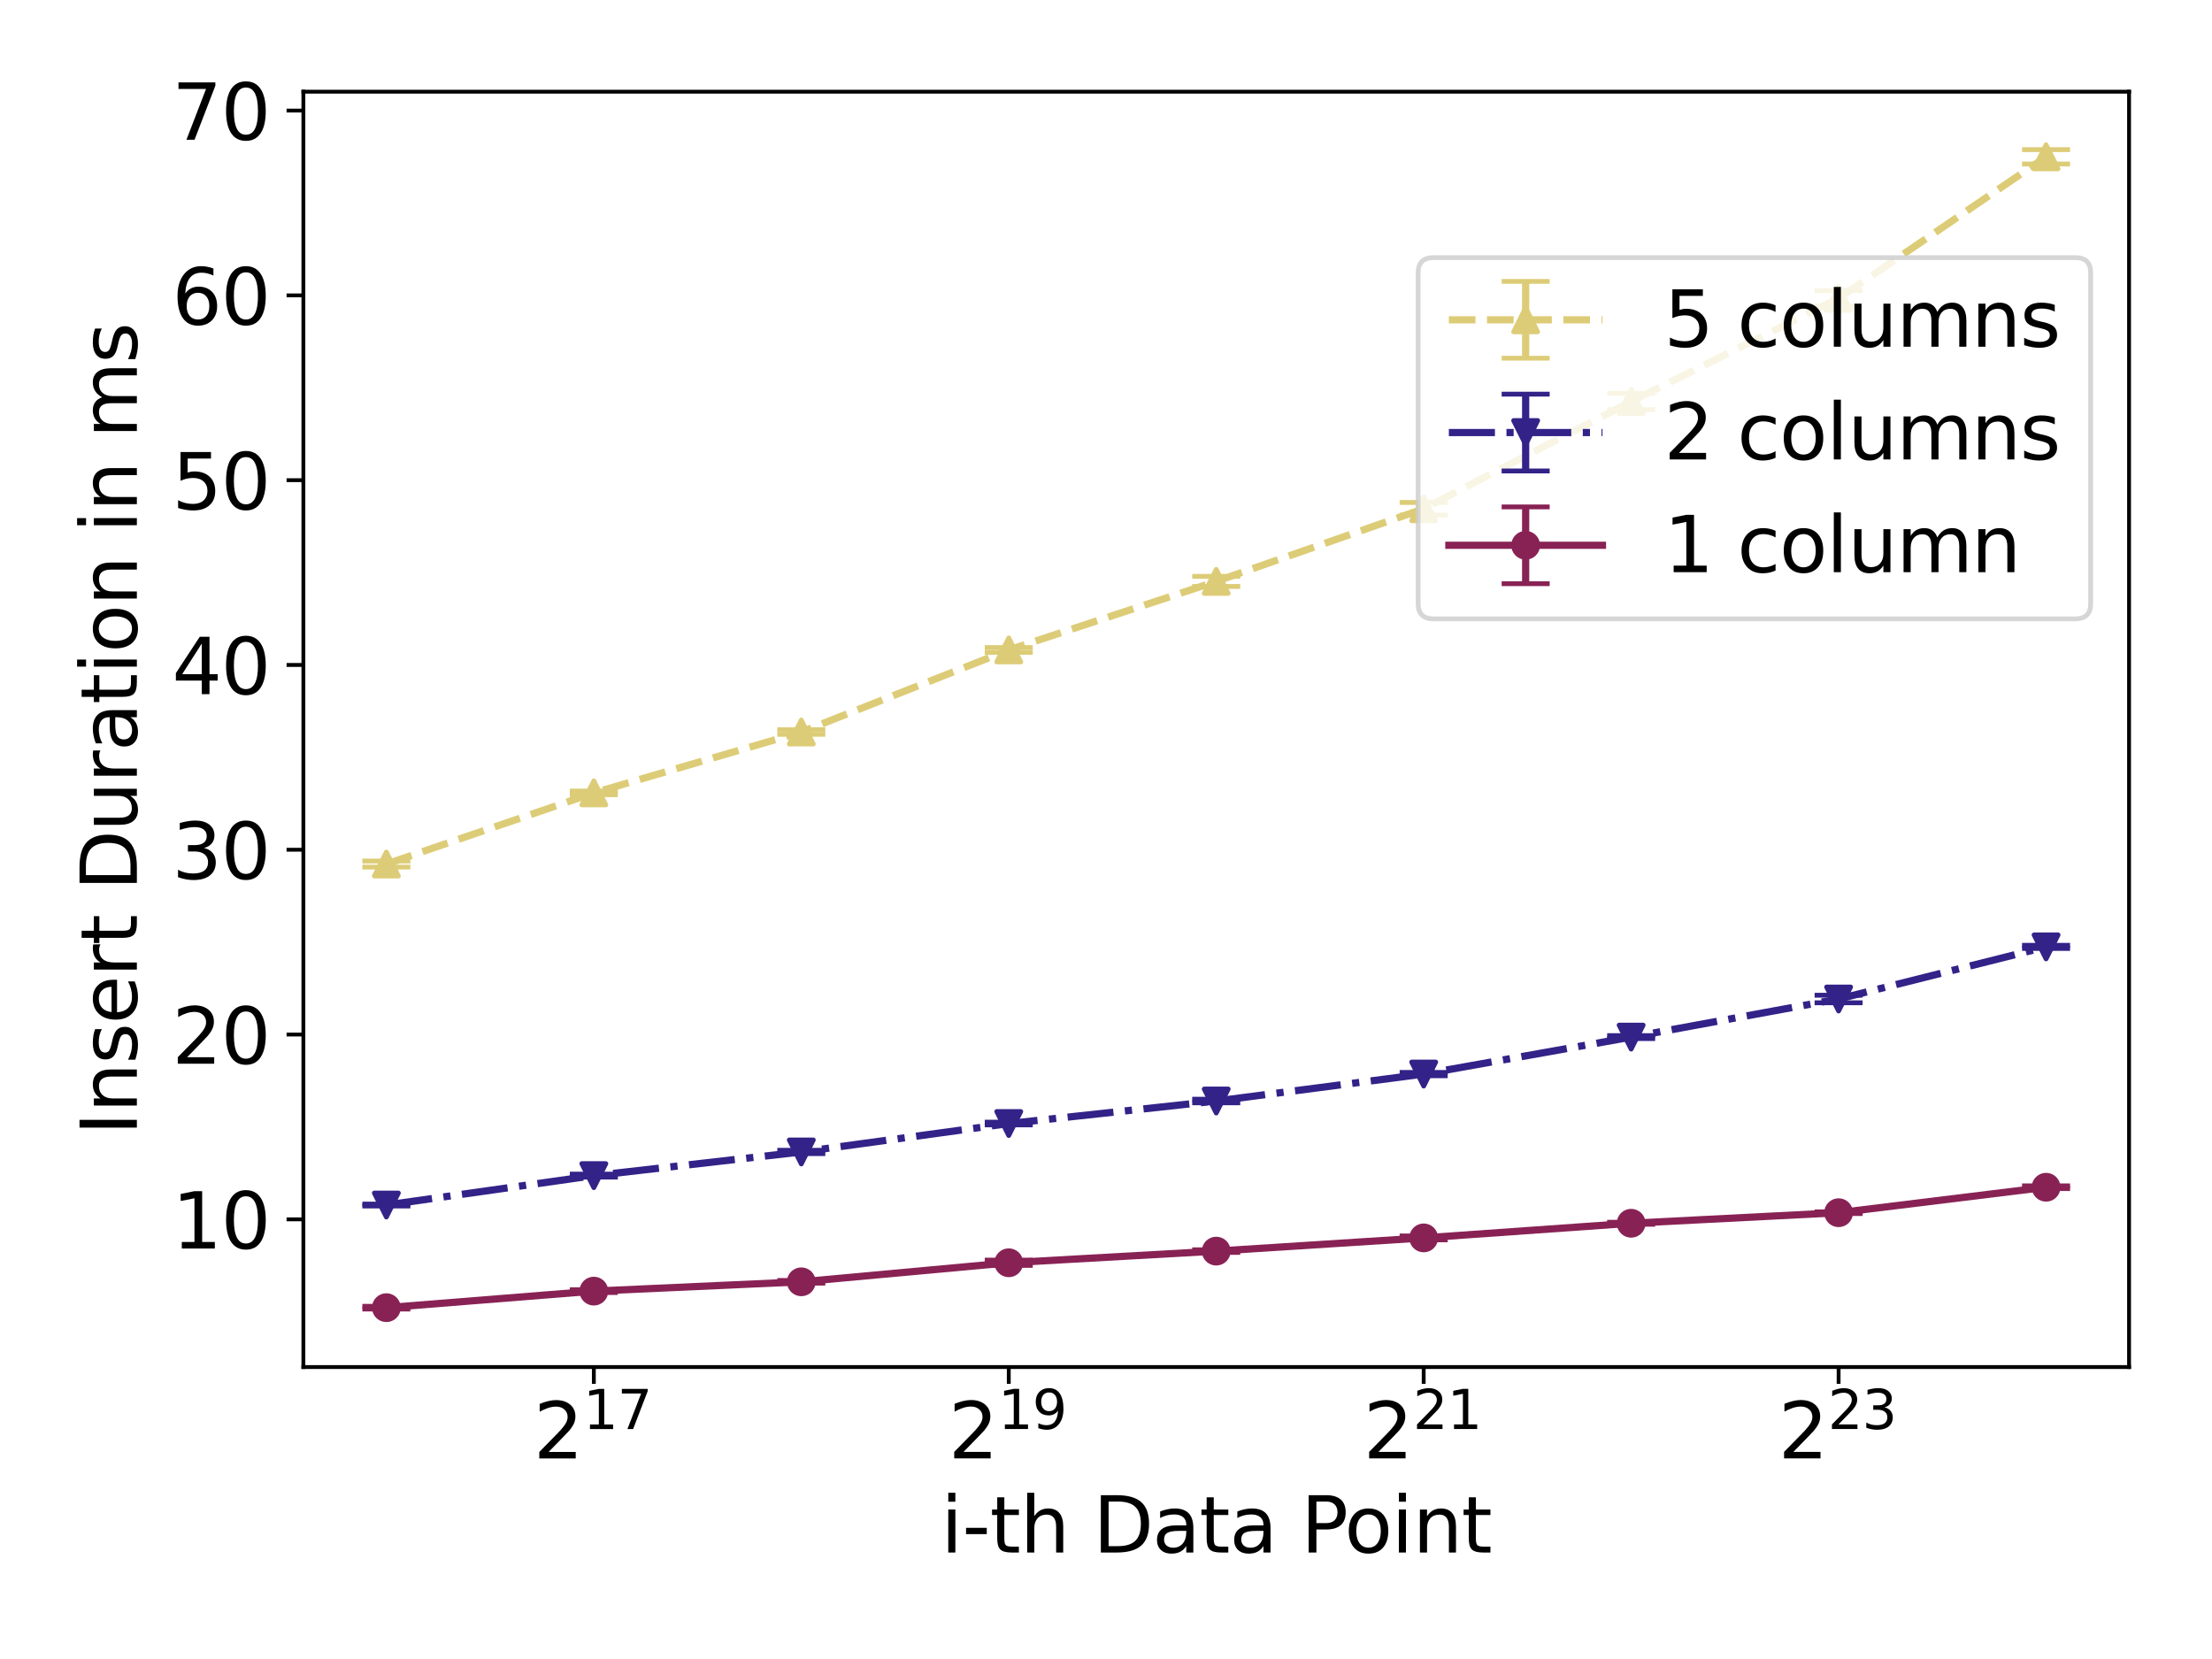 <?xml version="1.0" encoding="utf-8" standalone="no"?>
<!DOCTYPE svg PUBLIC "-//W3C//DTD SVG 1.1//EN"
  "http://www.w3.org/Graphics/SVG/1.1/DTD/svg11.dtd">
<svg xmlns:xlink="http://www.w3.org/1999/xlink" width="460.8pt" height="345.6pt" viewBox="0 0 460.8 345.6" xmlns="http://www.w3.org/2000/svg" version="1.1">
 <defs>
  <style type="text/css">*{stroke-linejoin: round; stroke-linecap: butt}</style>
 </defs>
 <g id="figure_1">
  <g id="patch_1">
   <path d="M 0 345.6 
L 460.8 345.6 
L 460.8 0 
L 0 0 
z
" style="fill: #ffffff"/>
  </g>
  <g id="axes_1">
   <g id="patch_2">
    <path d="M 63.2 284.776 
L 443.52 284.776 
L 443.52 19.097 
L 63.2 19.097 
z
" style="fill: #ffffff"/>
   </g>
   <g id="matplotlib.axis_1">
    <g id="xtick_1">
     <g id="line2d_1">
      <defs>
       <path id="mfd4d2ffef5" d="M 0 0 
L 0 3.5 
" style="stroke: #000000; stroke-width: 0.8"/>
      </defs>
      <g>
       <use xlink:href="#mfd4d2ffef5" x="123.707" y="284.776" style="stroke: #000000; stroke-width: 0.8"/>
      </g>
     </g>
     <g id="text_1">
      <!-- $\mathdefault{2^{17}}$ -->
      <g transform="translate(111.147 303.933) scale(0.16 -0.16)">
       <defs>
        <path id="DejaVuSans-32" d="M 1228 531 
L 3431 531 
L 3431 0 
L 469 0 
L 469 531 
Q 828 903 1448 1529 
Q 2069 2156 2228 2338 
Q 2531 2678 2651 2914 
Q 2772 3150 2772 3378 
Q 2772 3750 2511 3984 
Q 2250 4219 1831 4219 
Q 1534 4219 1204 4116 
Q 875 4013 500 3803 
L 500 4441 
Q 881 4594 1212 4672 
Q 1544 4750 1819 4750 
Q 2544 4750 2975 4387 
Q 3406 4025 3406 3419 
Q 3406 3131 3298 2873 
Q 3191 2616 2906 2266 
Q 2828 2175 2409 1742 
Q 1991 1309 1228 531 
z
" transform="scale(0.016)"/>
        <path id="DejaVuSans-31" d="M 794 531 
L 1825 531 
L 1825 4091 
L 703 3866 
L 703 4441 
L 1819 4666 
L 2450 4666 
L 2450 531 
L 3481 531 
L 3481 0 
L 794 0 
L 794 531 
z
" transform="scale(0.016)"/>
        <path id="DejaVuSans-37" d="M 525 4666 
L 3525 4666 
L 3525 4397 
L 1831 0 
L 1172 0 
L 2766 4134 
L 525 4134 
L 525 4666 
z
" transform="scale(0.016)"/>
       </defs>
       <use xlink:href="#DejaVuSans-32" transform="translate(0 0.684)"/>
       <use xlink:href="#DejaVuSans-31" transform="translate(64.58 38.966) scale(0.7)"/>
       <use xlink:href="#DejaVuSans-37" transform="translate(109.116 38.966) scale(0.7)"/>
      </g>
     </g>
    </g>
    <g id="xtick_2">
     <g id="line2d_2">
      <g>
       <use xlink:href="#mfd4d2ffef5" x="210.143" y="284.776" style="stroke: #000000; stroke-width: 0.8"/>
      </g>
     </g>
     <g id="text_2">
      <!-- $\mathdefault{2^{19}}$ -->
      <g transform="translate(197.583 303.933) scale(0.16 -0.16)">
       <defs>
        <path id="DejaVuSans-39" d="M 703 97 
L 703 672 
Q 941 559 1184 500 
Q 1428 441 1663 441 
Q 2288 441 2617 861 
Q 2947 1281 2994 2138 
Q 2813 1869 2534 1725 
Q 2256 1581 1919 1581 
Q 1219 1581 811 2004 
Q 403 2428 403 3163 
Q 403 3881 828 4315 
Q 1253 4750 1959 4750 
Q 2769 4750 3195 4129 
Q 3622 3509 3622 2328 
Q 3622 1225 3098 567 
Q 2575 -91 1691 -91 
Q 1453 -91 1209 -44 
Q 966 3 703 97 
z
M 1959 2075 
Q 2384 2075 2632 2365 
Q 2881 2656 2881 3163 
Q 2881 3666 2632 3958 
Q 2384 4250 1959 4250 
Q 1534 4250 1286 3958 
Q 1038 3666 1038 3163 
Q 1038 2656 1286 2365 
Q 1534 2075 1959 2075 
z
" transform="scale(0.016)"/>
       </defs>
       <use xlink:href="#DejaVuSans-32" transform="translate(0 0.766)"/>
       <use xlink:href="#DejaVuSans-31" transform="translate(64.58 39.047) scale(0.7)"/>
       <use xlink:href="#DejaVuSans-39" transform="translate(109.116 39.047) scale(0.7)"/>
      </g>
     </g>
    </g>
    <g id="xtick_3">
     <g id="line2d_3">
      <g>
       <use xlink:href="#mfd4d2ffef5" x="296.579" y="284.776" style="stroke: #000000; stroke-width: 0.8"/>
      </g>
     </g>
     <g id="text_3">
      <!-- $\mathdefault{2^{21}}$ -->
      <g transform="translate(284.019 303.933) scale(0.16 -0.16)">
       <use xlink:href="#DejaVuSans-32" transform="translate(0 0.766)"/>
       <use xlink:href="#DejaVuSans-32" transform="translate(64.58 39.047) scale(0.7)"/>
       <use xlink:href="#DejaVuSans-31" transform="translate(109.116 39.047) scale(0.7)"/>
      </g>
     </g>
    </g>
    <g id="xtick_4">
     <g id="line2d_4">
      <g>
       <use xlink:href="#mfd4d2ffef5" x="383.015" y="284.776" style="stroke: #000000; stroke-width: 0.8"/>
      </g>
     </g>
     <g id="text_4">
      <!-- $\mathdefault{2^{23}}$ -->
      <g transform="translate(370.455 303.933) scale(0.16 -0.16)">
       <defs>
        <path id="DejaVuSans-33" d="M 2597 2516 
Q 3050 2419 3304 2112 
Q 3559 1806 3559 1356 
Q 3559 666 3084 287 
Q 2609 -91 1734 -91 
Q 1441 -91 1130 -33 
Q 819 25 488 141 
L 488 750 
Q 750 597 1062 519 
Q 1375 441 1716 441 
Q 2309 441 2620 675 
Q 2931 909 2931 1356 
Q 2931 1769 2642 2001 
Q 2353 2234 1838 2234 
L 1294 2234 
L 1294 2753 
L 1863 2753 
Q 2328 2753 2575 2939 
Q 2822 3125 2822 3475 
Q 2822 3834 2567 4026 
Q 2313 4219 1838 4219 
Q 1578 4219 1281 4162 
Q 984 4106 628 3988 
L 628 4550 
Q 988 4650 1302 4700 
Q 1616 4750 1894 4750 
Q 2613 4750 3031 4423 
Q 3450 4097 3450 3541 
Q 3450 3153 3228 2886 
Q 3006 2619 2597 2516 
z
" transform="scale(0.016)"/>
       </defs>
       <use xlink:href="#DejaVuSans-32" transform="translate(0 0.766)"/>
       <use xlink:href="#DejaVuSans-32" transform="translate(64.58 39.047) scale(0.7)"/>
       <use xlink:href="#DejaVuSans-33" transform="translate(109.116 39.047) scale(0.7)"/>
      </g>
     </g>
    </g>
    <g id="text_5">
     <!-- i-th Data Point -->
     <g transform="translate(196.001 323.418) scale(0.16 -0.16)">
      <defs>
       <path id="DejaVuSans-69" d="M 603 3500 
L 1178 3500 
L 1178 0 
L 603 0 
L 603 3500 
z
M 603 4863 
L 1178 4863 
L 1178 4134 
L 603 4134 
L 603 4863 
z
" transform="scale(0.016)"/>
       <path id="DejaVuSans-2d" d="M 313 2009 
L 1997 2009 
L 1997 1497 
L 313 1497 
L 313 2009 
z
" transform="scale(0.016)"/>
       <path id="DejaVuSans-74" d="M 1172 4494 
L 1172 3500 
L 2356 3500 
L 2356 3053 
L 1172 3053 
L 1172 1153 
Q 1172 725 1289 603 
Q 1406 481 1766 481 
L 2356 481 
L 2356 0 
L 1766 0 
Q 1100 0 847 248 
Q 594 497 594 1153 
L 594 3053 
L 172 3053 
L 172 3500 
L 594 3500 
L 594 4494 
L 1172 4494 
z
" transform="scale(0.016)"/>
       <path id="DejaVuSans-68" d="M 3513 2113 
L 3513 0 
L 2938 0 
L 2938 2094 
Q 2938 2591 2744 2837 
Q 2550 3084 2163 3084 
Q 1697 3084 1428 2787 
Q 1159 2491 1159 1978 
L 1159 0 
L 581 0 
L 581 4863 
L 1159 4863 
L 1159 2956 
Q 1366 3272 1645 3428 
Q 1925 3584 2291 3584 
Q 2894 3584 3203 3211 
Q 3513 2838 3513 2113 
z
" transform="scale(0.016)"/>
       <path id="DejaVuSans-20" transform="scale(0.016)"/>
       <path id="DejaVuSans-44" d="M 1259 4147 
L 1259 519 
L 2022 519 
Q 2988 519 3436 956 
Q 3884 1394 3884 2338 
Q 3884 3275 3436 3711 
Q 2988 4147 2022 4147 
L 1259 4147 
z
M 628 4666 
L 1925 4666 
Q 3281 4666 3915 4102 
Q 4550 3538 4550 2338 
Q 4550 1131 3912 565 
Q 3275 0 1925 0 
L 628 0 
L 628 4666 
z
" transform="scale(0.016)"/>
       <path id="DejaVuSans-61" d="M 2194 1759 
Q 1497 1759 1228 1600 
Q 959 1441 959 1056 
Q 959 750 1161 570 
Q 1363 391 1709 391 
Q 2188 391 2477 730 
Q 2766 1069 2766 1631 
L 2766 1759 
L 2194 1759 
z
M 3341 1997 
L 3341 0 
L 2766 0 
L 2766 531 
Q 2569 213 2275 61 
Q 1981 -91 1556 -91 
Q 1019 -91 701 211 
Q 384 513 384 1019 
Q 384 1609 779 1909 
Q 1175 2209 1959 2209 
L 2766 2209 
L 2766 2266 
Q 2766 2663 2505 2880 
Q 2244 3097 1772 3097 
Q 1472 3097 1187 3025 
Q 903 2953 641 2809 
L 641 3341 
Q 956 3463 1253 3523 
Q 1550 3584 1831 3584 
Q 2591 3584 2966 3190 
Q 3341 2797 3341 1997 
z
" transform="scale(0.016)"/>
       <path id="DejaVuSans-50" d="M 1259 4147 
L 1259 2394 
L 2053 2394 
Q 2494 2394 2734 2622 
Q 2975 2850 2975 3272 
Q 2975 3691 2734 3919 
Q 2494 4147 2053 4147 
L 1259 4147 
z
M 628 4666 
L 2053 4666 
Q 2838 4666 3239 4311 
Q 3641 3956 3641 3272 
Q 3641 2581 3239 2228 
Q 2838 1875 2053 1875 
L 1259 1875 
L 1259 0 
L 628 0 
L 628 4666 
z
" transform="scale(0.016)"/>
       <path id="DejaVuSans-6f" d="M 1959 3097 
Q 1497 3097 1228 2736 
Q 959 2375 959 1747 
Q 959 1119 1226 758 
Q 1494 397 1959 397 
Q 2419 397 2687 759 
Q 2956 1122 2956 1747 
Q 2956 2369 2687 2733 
Q 2419 3097 1959 3097 
z
M 1959 3584 
Q 2709 3584 3137 3096 
Q 3566 2609 3566 1747 
Q 3566 888 3137 398 
Q 2709 -91 1959 -91 
Q 1206 -91 779 398 
Q 353 888 353 1747 
Q 353 2609 779 3096 
Q 1206 3584 1959 3584 
z
" transform="scale(0.016)"/>
       <path id="DejaVuSans-6e" d="M 3513 2113 
L 3513 0 
L 2938 0 
L 2938 2094 
Q 2938 2591 2744 2837 
Q 2550 3084 2163 3084 
Q 1697 3084 1428 2787 
Q 1159 2491 1159 1978 
L 1159 0 
L 581 0 
L 581 3500 
L 1159 3500 
L 1159 2956 
Q 1366 3272 1645 3428 
Q 1925 3584 2291 3584 
Q 2894 3584 3203 3211 
Q 3513 2838 3513 2113 
z
" transform="scale(0.016)"/>
      </defs>
      <use xlink:href="#DejaVuSans-69"/>
      <use xlink:href="#DejaVuSans-2d" x="27.783"/>
      <use xlink:href="#DejaVuSans-74" x="63.867"/>
      <use xlink:href="#DejaVuSans-68" x="103.076"/>
      <use xlink:href="#DejaVuSans-20" x="166.455"/>
      <use xlink:href="#DejaVuSans-44" x="198.242"/>
      <use xlink:href="#DejaVuSans-61" x="275.244"/>
      <use xlink:href="#DejaVuSans-74" x="336.523"/>
      <use xlink:href="#DejaVuSans-61" x="375.732"/>
      <use xlink:href="#DejaVuSans-20" x="437.012"/>
      <use xlink:href="#DejaVuSans-50" x="468.799"/>
      <use xlink:href="#DejaVuSans-6f" x="525.477"/>
      <use xlink:href="#DejaVuSans-69" x="586.658"/>
      <use xlink:href="#DejaVuSans-6e" x="614.441"/>
      <use xlink:href="#DejaVuSans-74" x="677.82"/>
     </g>
    </g>
   </g>
   <g id="matplotlib.axis_2">
    <g id="ytick_1">
     <g id="line2d_5">
      <defs>
       <path id="m7b337b96c2" d="M 0 0 
L -3.5 0 
" style="stroke: #000000; stroke-width: 0.8"/>
      </defs>
      <g>
       <use xlink:href="#m7b337b96c2" x="63.2" y="254.009" style="stroke: #000000; stroke-width: 0.8"/>
      </g>
     </g>
     <g id="text_6">
      <!-- 10 -->
      <g transform="translate(35.84 260.088) scale(0.16 -0.16)">
       <defs>
        <path id="DejaVuSans-30" d="M 2034 4250 
Q 1547 4250 1301 3770 
Q 1056 3291 1056 2328 
Q 1056 1369 1301 889 
Q 1547 409 2034 409 
Q 2525 409 2770 889 
Q 3016 1369 3016 2328 
Q 3016 3291 2770 3770 
Q 2525 4250 2034 4250 
z
M 2034 4750 
Q 2819 4750 3233 4129 
Q 3647 3509 3647 2328 
Q 3647 1150 3233 529 
Q 2819 -91 2034 -91 
Q 1250 -91 836 529 
Q 422 1150 422 2328 
Q 422 3509 836 4129 
Q 1250 4750 2034 4750 
z
" transform="scale(0.016)"/>
       </defs>
       <use xlink:href="#DejaVuSans-31"/>
       <use xlink:href="#DejaVuSans-30" x="63.623"/>
      </g>
     </g>
    </g>
    <g id="ytick_2">
     <g id="line2d_6">
      <g>
       <use xlink:href="#m7b337b96c2" x="63.2" y="215.513" style="stroke: #000000; stroke-width: 0.8"/>
      </g>
     </g>
     <g id="text_7">
      <!-- 20 -->
      <g transform="translate(35.84 221.592) scale(0.16 -0.16)">
       <use xlink:href="#DejaVuSans-32"/>
       <use xlink:href="#DejaVuSans-30" x="63.623"/>
      </g>
     </g>
    </g>
    <g id="ytick_3">
     <g id="line2d_7">
      <g>
       <use xlink:href="#m7b337b96c2" x="63.2" y="177.017" style="stroke: #000000; stroke-width: 0.8"/>
      </g>
     </g>
     <g id="text_8">
      <!-- 30 -->
      <g transform="translate(35.84 183.096) scale(0.16 -0.16)">
       <use xlink:href="#DejaVuSans-33"/>
       <use xlink:href="#DejaVuSans-30" x="63.623"/>
      </g>
     </g>
    </g>
    <g id="ytick_4">
     <g id="line2d_8">
      <g>
       <use xlink:href="#m7b337b96c2" x="63.2" y="138.522" style="stroke: #000000; stroke-width: 0.8"/>
      </g>
     </g>
     <g id="text_9">
      <!-- 40 -->
      <g transform="translate(35.84 144.6) scale(0.16 -0.16)">
       <defs>
        <path id="DejaVuSans-34" d="M 2419 4116 
L 825 1625 
L 2419 1625 
L 2419 4116 
z
M 2253 4666 
L 3047 4666 
L 3047 1625 
L 3713 1625 
L 3713 1100 
L 3047 1100 
L 3047 0 
L 2419 0 
L 2419 1100 
L 313 1100 
L 313 1709 
L 2253 4666 
z
" transform="scale(0.016)"/>
       </defs>
       <use xlink:href="#DejaVuSans-34"/>
       <use xlink:href="#DejaVuSans-30" x="63.623"/>
      </g>
     </g>
    </g>
    <g id="ytick_5">
     <g id="line2d_9">
      <g>
       <use xlink:href="#m7b337b96c2" x="63.2" y="100.026" style="stroke: #000000; stroke-width: 0.8"/>
      </g>
     </g>
     <g id="text_10">
      <!-- 50 -->
      <g transform="translate(35.84 106.104) scale(0.16 -0.16)">
       <defs>
        <path id="DejaVuSans-35" d="M 691 4666 
L 3169 4666 
L 3169 4134 
L 1269 4134 
L 1269 2991 
Q 1406 3038 1543 3061 
Q 1681 3084 1819 3084 
Q 2600 3084 3056 2656 
Q 3513 2228 3513 1497 
Q 3513 744 3044 326 
Q 2575 -91 1722 -91 
Q 1428 -91 1123 -41 
Q 819 9 494 109 
L 494 744 
Q 775 591 1075 516 
Q 1375 441 1709 441 
Q 2250 441 2565 725 
Q 2881 1009 2881 1497 
Q 2881 1984 2565 2268 
Q 2250 2553 1709 2553 
Q 1456 2553 1204 2497 
Q 953 2441 691 2322 
L 691 4666 
z
" transform="scale(0.016)"/>
       </defs>
       <use xlink:href="#DejaVuSans-35"/>
       <use xlink:href="#DejaVuSans-30" x="63.623"/>
      </g>
     </g>
    </g>
    <g id="ytick_6">
     <g id="line2d_10">
      <g>
       <use xlink:href="#m7b337b96c2" x="63.2" y="61.53" style="stroke: #000000; stroke-width: 0.8"/>
      </g>
     </g>
     <g id="text_11">
      <!-- 60 -->
      <g transform="translate(35.84 67.608) scale(0.16 -0.16)">
       <defs>
        <path id="DejaVuSans-36" d="M 2113 2584 
Q 1688 2584 1439 2293 
Q 1191 2003 1191 1497 
Q 1191 994 1439 701 
Q 1688 409 2113 409 
Q 2538 409 2786 701 
Q 3034 994 3034 1497 
Q 3034 2003 2786 2293 
Q 2538 2584 2113 2584 
z
M 3366 4563 
L 3366 3988 
Q 3128 4100 2886 4159 
Q 2644 4219 2406 4219 
Q 1781 4219 1451 3797 
Q 1122 3375 1075 2522 
Q 1259 2794 1537 2939 
Q 1816 3084 2150 3084 
Q 2853 3084 3261 2657 
Q 3669 2231 3669 1497 
Q 3669 778 3244 343 
Q 2819 -91 2113 -91 
Q 1303 -91 875 529 
Q 447 1150 447 2328 
Q 447 3434 972 4092 
Q 1497 4750 2381 4750 
Q 2619 4750 2861 4703 
Q 3103 4656 3366 4563 
z
" transform="scale(0.016)"/>
       </defs>
       <use xlink:href="#DejaVuSans-36"/>
       <use xlink:href="#DejaVuSans-30" x="63.623"/>
      </g>
     </g>
    </g>
    <g id="ytick_7">
     <g id="line2d_11">
      <g>
       <use xlink:href="#m7b337b96c2" x="63.2" y="23.034" style="stroke: #000000; stroke-width: 0.8"/>
      </g>
     </g>
     <g id="text_12">
      <!-- 70 -->
      <g transform="translate(35.84 29.112) scale(0.16 -0.16)">
       <use xlink:href="#DejaVuSans-37"/>
       <use xlink:href="#DejaVuSans-30" x="63.623"/>
      </g>
     </g>
    </g>
    <g id="text_13">
     <!-- Insert Duration in ms -->
     <g transform="translate(28.512 236.507) rotate(-90) scale(0.16 -0.16)">
      <defs>
       <path id="DejaVuSans-49" d="M 628 4666 
L 1259 4666 
L 1259 0 
L 628 0 
L 628 4666 
z
" transform="scale(0.016)"/>
       <path id="DejaVuSans-73" d="M 2834 3397 
L 2834 2853 
Q 2591 2978 2328 3040 
Q 2066 3103 1784 3103 
Q 1356 3103 1142 2972 
Q 928 2841 928 2578 
Q 928 2378 1081 2264 
Q 1234 2150 1697 2047 
L 1894 2003 
Q 2506 1872 2764 1633 
Q 3022 1394 3022 966 
Q 3022 478 2636 193 
Q 2250 -91 1575 -91 
Q 1294 -91 989 -36 
Q 684 19 347 128 
L 347 722 
Q 666 556 975 473 
Q 1284 391 1588 391 
Q 1994 391 2212 530 
Q 2431 669 2431 922 
Q 2431 1156 2273 1281 
Q 2116 1406 1581 1522 
L 1381 1569 
Q 847 1681 609 1914 
Q 372 2147 372 2553 
Q 372 3047 722 3315 
Q 1072 3584 1716 3584 
Q 2034 3584 2315 3537 
Q 2597 3491 2834 3397 
z
" transform="scale(0.016)"/>
       <path id="DejaVuSans-65" d="M 3597 1894 
L 3597 1613 
L 953 1613 
Q 991 1019 1311 708 
Q 1631 397 2203 397 
Q 2534 397 2845 478 
Q 3156 559 3463 722 
L 3463 178 
Q 3153 47 2828 -22 
Q 2503 -91 2169 -91 
Q 1331 -91 842 396 
Q 353 884 353 1716 
Q 353 2575 817 3079 
Q 1281 3584 2069 3584 
Q 2775 3584 3186 3129 
Q 3597 2675 3597 1894 
z
M 3022 2063 
Q 3016 2534 2758 2815 
Q 2500 3097 2075 3097 
Q 1594 3097 1305 2825 
Q 1016 2553 972 2059 
L 3022 2063 
z
" transform="scale(0.016)"/>
       <path id="DejaVuSans-72" d="M 2631 2963 
Q 2534 3019 2420 3045 
Q 2306 3072 2169 3072 
Q 1681 3072 1420 2755 
Q 1159 2438 1159 1844 
L 1159 0 
L 581 0 
L 581 3500 
L 1159 3500 
L 1159 2956 
Q 1341 3275 1631 3429 
Q 1922 3584 2338 3584 
Q 2397 3584 2469 3576 
Q 2541 3569 2628 3553 
L 2631 2963 
z
" transform="scale(0.016)"/>
       <path id="DejaVuSans-75" d="M 544 1381 
L 544 3500 
L 1119 3500 
L 1119 1403 
Q 1119 906 1312 657 
Q 1506 409 1894 409 
Q 2359 409 2629 706 
Q 2900 1003 2900 1516 
L 2900 3500 
L 3475 3500 
L 3475 0 
L 2900 0 
L 2900 538 
Q 2691 219 2414 64 
Q 2138 -91 1772 -91 
Q 1169 -91 856 284 
Q 544 659 544 1381 
z
M 1991 3584 
L 1991 3584 
z
" transform="scale(0.016)"/>
       <path id="DejaVuSans-6d" d="M 3328 2828 
Q 3544 3216 3844 3400 
Q 4144 3584 4550 3584 
Q 5097 3584 5394 3201 
Q 5691 2819 5691 2113 
L 5691 0 
L 5113 0 
L 5113 2094 
Q 5113 2597 4934 2840 
Q 4756 3084 4391 3084 
Q 3944 3084 3684 2787 
Q 3425 2491 3425 1978 
L 3425 0 
L 2847 0 
L 2847 2094 
Q 2847 2600 2669 2842 
Q 2491 3084 2119 3084 
Q 1678 3084 1418 2786 
Q 1159 2488 1159 1978 
L 1159 0 
L 581 0 
L 581 3500 
L 1159 3500 
L 1159 2956 
Q 1356 3278 1631 3431 
Q 1906 3584 2284 3584 
Q 2666 3584 2933 3390 
Q 3200 3197 3328 2828 
z
" transform="scale(0.016)"/>
      </defs>
      <use xlink:href="#DejaVuSans-49"/>
      <use xlink:href="#DejaVuSans-6e" x="29.492"/>
      <use xlink:href="#DejaVuSans-73" x="92.871"/>
      <use xlink:href="#DejaVuSans-65" x="144.971"/>
      <use xlink:href="#DejaVuSans-72" x="206.494"/>
      <use xlink:href="#DejaVuSans-74" x="247.607"/>
      <use xlink:href="#DejaVuSans-20" x="286.816"/>
      <use xlink:href="#DejaVuSans-44" x="318.604"/>
      <use xlink:href="#DejaVuSans-75" x="395.605"/>
      <use xlink:href="#DejaVuSans-72" x="458.984"/>
      <use xlink:href="#DejaVuSans-61" x="500.098"/>
      <use xlink:href="#DejaVuSans-74" x="561.377"/>
      <use xlink:href="#DejaVuSans-69" x="600.586"/>
      <use xlink:href="#DejaVuSans-6f" x="628.369"/>
      <use xlink:href="#DejaVuSans-6e" x="689.551"/>
      <use xlink:href="#DejaVuSans-20" x="752.93"/>
      <use xlink:href="#DejaVuSans-69" x="784.717"/>
      <use xlink:href="#DejaVuSans-6e" x="812.5"/>
      <use xlink:href="#DejaVuSans-20" x="875.879"/>
      <use xlink:href="#DejaVuSans-6d" x="907.666"/>
      <use xlink:href="#DejaVuSans-73" x="1005.078"/>
     </g>
    </g>
   </g>
   <g id="LineCollection_1">
    <path d="M 80.487 180.625 
L 80.487 179.368 
" clip-path="url(#p535ef0f526)" style="fill: none; stroke: #ddcc77; stroke-width: 1.5"/>
    <path d="M 123.706 165.555 
L 123.706 164.785 
" clip-path="url(#p535ef0f526)" style="fill: none; stroke: #ddcc77; stroke-width: 1.5"/>
    <path d="M 166.925 152.976 
L 166.925 152.015 
" clip-path="url(#p535ef0f526)" style="fill: none; stroke: #ddcc77; stroke-width: 1.5"/>
    <path d="M 210.143 135.895 
L 210.143 134.893 
" clip-path="url(#p535ef0f526)" style="fill: none; stroke: #ddcc77; stroke-width: 1.5"/>
    <path d="M 253.361 122.165 
L 253.361 120.066 
" clip-path="url(#p535ef0f526)" style="fill: none; stroke: #ddcc77; stroke-width: 1.5"/>
    <path d="M 296.579 107.29 
L 296.579 104.668 
" clip-path="url(#p535ef0f526)" style="fill: none; stroke: #ddcc77; stroke-width: 1.5"/>
    <path d="M 339.797 85.335 
L 339.797 81.932 
" clip-path="url(#p535ef0f526)" style="fill: none; stroke: #ddcc77; stroke-width: 1.5"/>
    <path d="M 383.015 63.733 
L 383.015 60.543 
" clip-path="url(#p535ef0f526)" style="fill: none; stroke: #ddcc77; stroke-width: 1.5"/>
    <path d="M 426.233 34.161 
L 426.233 31.174 
" clip-path="url(#p535ef0f526)" style="fill: none; stroke: #ddcc77; stroke-width: 1.5"/>
   </g>
   <g id="line2d_12">
    <defs>
     <path id="m531fa3e1d9" d="M 5 0 
L -5 -0 
" style="stroke: #ddcc77"/>
    </defs>
    <g clip-path="url(#p535ef0f526)">
     <use xlink:href="#m531fa3e1d9" x="80.487" y="180.625" style="fill: #ddcc77; stroke: #ddcc77"/>
     <use xlink:href="#m531fa3e1d9" x="123.706" y="165.555" style="fill: #ddcc77; stroke: #ddcc77"/>
     <use xlink:href="#m531fa3e1d9" x="166.925" y="152.976" style="fill: #ddcc77; stroke: #ddcc77"/>
     <use xlink:href="#m531fa3e1d9" x="210.143" y="135.895" style="fill: #ddcc77; stroke: #ddcc77"/>
     <use xlink:href="#m531fa3e1d9" x="253.361" y="122.165" style="fill: #ddcc77; stroke: #ddcc77"/>
     <use xlink:href="#m531fa3e1d9" x="296.579" y="107.29" style="fill: #ddcc77; stroke: #ddcc77"/>
     <use xlink:href="#m531fa3e1d9" x="339.797" y="85.335" style="fill: #ddcc77; stroke: #ddcc77"/>
     <use xlink:href="#m531fa3e1d9" x="383.015" y="63.733" style="fill: #ddcc77; stroke: #ddcc77"/>
     <use xlink:href="#m531fa3e1d9" x="426.233" y="34.161" style="fill: #ddcc77; stroke: #ddcc77"/>
    </g>
   </g>
   <g id="line2d_13">
    <g clip-path="url(#p535ef0f526)">
     <use xlink:href="#m531fa3e1d9" x="80.487" y="179.368" style="fill: #ddcc77; stroke: #ddcc77"/>
     <use xlink:href="#m531fa3e1d9" x="123.706" y="164.785" style="fill: #ddcc77; stroke: #ddcc77"/>
     <use xlink:href="#m531fa3e1d9" x="166.925" y="152.015" style="fill: #ddcc77; stroke: #ddcc77"/>
     <use xlink:href="#m531fa3e1d9" x="210.143" y="134.893" style="fill: #ddcc77; stroke: #ddcc77"/>
     <use xlink:href="#m531fa3e1d9" x="253.361" y="120.066" style="fill: #ddcc77; stroke: #ddcc77"/>
     <use xlink:href="#m531fa3e1d9" x="296.579" y="104.668" style="fill: #ddcc77; stroke: #ddcc77"/>
     <use xlink:href="#m531fa3e1d9" x="339.797" y="81.932" style="fill: #ddcc77; stroke: #ddcc77"/>
     <use xlink:href="#m531fa3e1d9" x="383.015" y="60.543" style="fill: #ddcc77; stroke: #ddcc77"/>
     <use xlink:href="#m531fa3e1d9" x="426.233" y="31.174" style="fill: #ddcc77; stroke: #ddcc77"/>
    </g>
   </g>
   <g id="LineCollection_2">
    <path d="M 80.487 251.23 
L 80.487 250.827 
" clip-path="url(#p535ef0f526)" style="fill: none; stroke: #332288; stroke-width: 1.5"/>
    <path d="M 123.706 245.216 
L 123.706 244.594 
" clip-path="url(#p535ef0f526)" style="fill: none; stroke: #332288; stroke-width: 1.5"/>
    <path d="M 166.925 240.318 
L 166.925 239.624 
" clip-path="url(#p535ef0f526)" style="fill: none; stroke: #332288; stroke-width: 1.5"/>
    <path d="M 210.143 234.336 
L 210.143 233.768 
" clip-path="url(#p535ef0f526)" style="fill: none; stroke: #332288; stroke-width: 1.5"/>
    <path d="M 253.361 229.739 
L 253.361 228.984 
" clip-path="url(#p535ef0f526)" style="fill: none; stroke: #332288; stroke-width: 1.5"/>
    <path d="M 296.579 224.094 
L 296.579 223.4 
" clip-path="url(#p535ef0f526)" style="fill: none; stroke: #332288; stroke-width: 1.5"/>
    <path d="M 339.797 216.363 
L 339.797 215.736 
" clip-path="url(#p535ef0f526)" style="fill: none; stroke: #332288; stroke-width: 1.5"/>
    <path d="M 383.015 208.897 
L 383.015 207.322 
" clip-path="url(#p535ef0f526)" style="fill: none; stroke: #332288; stroke-width: 1.5"/>
    <path d="M 426.233 197.581 
L 426.233 196.922 
" clip-path="url(#p535ef0f526)" style="fill: none; stroke: #332288; stroke-width: 1.5"/>
   </g>
   <g id="line2d_14">
    <defs>
     <path id="m21618828dd" d="M 5 0 
L -5 -0 
" style="stroke: #332288"/>
    </defs>
    <g clip-path="url(#p535ef0f526)">
     <use xlink:href="#m21618828dd" x="80.487" y="251.23" style="fill: #332288; stroke: #332288"/>
     <use xlink:href="#m21618828dd" x="123.706" y="245.216" style="fill: #332288; stroke: #332288"/>
     <use xlink:href="#m21618828dd" x="166.925" y="240.318" style="fill: #332288; stroke: #332288"/>
     <use xlink:href="#m21618828dd" x="210.143" y="234.336" style="fill: #332288; stroke: #332288"/>
     <use xlink:href="#m21618828dd" x="253.361" y="229.739" style="fill: #332288; stroke: #332288"/>
     <use xlink:href="#m21618828dd" x="296.579" y="224.094" style="fill: #332288; stroke: #332288"/>
     <use xlink:href="#m21618828dd" x="339.797" y="216.363" style="fill: #332288; stroke: #332288"/>
     <use xlink:href="#m21618828dd" x="383.015" y="208.897" style="fill: #332288; stroke: #332288"/>
     <use xlink:href="#m21618828dd" x="426.233" y="197.581" style="fill: #332288; stroke: #332288"/>
    </g>
   </g>
   <g id="line2d_15">
    <g clip-path="url(#p535ef0f526)">
     <use xlink:href="#m21618828dd" x="80.487" y="250.827" style="fill: #332288; stroke: #332288"/>
     <use xlink:href="#m21618828dd" x="123.706" y="244.594" style="fill: #332288; stroke: #332288"/>
     <use xlink:href="#m21618828dd" x="166.925" y="239.624" style="fill: #332288; stroke: #332288"/>
     <use xlink:href="#m21618828dd" x="210.143" y="233.768" style="fill: #332288; stroke: #332288"/>
     <use xlink:href="#m21618828dd" x="253.361" y="228.984" style="fill: #332288; stroke: #332288"/>
     <use xlink:href="#m21618828dd" x="296.579" y="223.4" style="fill: #332288; stroke: #332288"/>
     <use xlink:href="#m21618828dd" x="339.797" y="215.736" style="fill: #332288; stroke: #332288"/>
     <use xlink:href="#m21618828dd" x="383.015" y="207.322" style="fill: #332288; stroke: #332288"/>
     <use xlink:href="#m21618828dd" x="426.233" y="196.922" style="fill: #332288; stroke: #332288"/>
    </g>
   </g>
   <g id="LineCollection_3">
    <path d="M 80.487 272.7 
L 80.487 272.121 
" clip-path="url(#p535ef0f526)" style="fill: none; stroke: #882255; stroke-width: 1.5"/>
    <path d="M 123.706 269.26 
L 123.706 268.671 
" clip-path="url(#p535ef0f526)" style="fill: none; stroke: #882255; stroke-width: 1.5"/>
    <path d="M 166.925 267.301 
L 166.925 266.746 
" clip-path="url(#p535ef0f526)" style="fill: none; stroke: #882255; stroke-width: 1.5"/>
    <path d="M 210.143 263.611 
L 210.143 262.508 
" clip-path="url(#p535ef0f526)" style="fill: none; stroke: #882255; stroke-width: 1.5"/>
    <path d="M 253.361 260.904 
L 253.361 260.355 
" clip-path="url(#p535ef0f526)" style="fill: none; stroke: #882255; stroke-width: 1.5"/>
    <path d="M 296.579 258.291 
L 296.579 257.463 
" clip-path="url(#p535ef0f526)" style="fill: none; stroke: #882255; stroke-width: 1.5"/>
    <path d="M 339.797 255.041 
L 339.797 254.613 
" clip-path="url(#p535ef0f526)" style="fill: none; stroke: #882255; stroke-width: 1.5"/>
    <path d="M 383.015 252.806 
L 383.015 252.453 
" clip-path="url(#p535ef0f526)" style="fill: none; stroke: #882255; stroke-width: 1.5"/>
    <path d="M 426.233 247.613 
L 426.233 247.035 
" clip-path="url(#p535ef0f526)" style="fill: none; stroke: #882255; stroke-width: 1.5"/>
   </g>
   <g id="line2d_16">
    <defs>
     <path id="ma80df2b34d" d="M 5 0 
L -5 -0 
" style="stroke: #882255"/>
    </defs>
    <g clip-path="url(#p535ef0f526)">
     <use xlink:href="#ma80df2b34d" x="80.487" y="272.7" style="fill: #882255; stroke: #882255"/>
     <use xlink:href="#ma80df2b34d" x="123.706" y="269.26" style="fill: #882255; stroke: #882255"/>
     <use xlink:href="#ma80df2b34d" x="166.925" y="267.301" style="fill: #882255; stroke: #882255"/>
     <use xlink:href="#ma80df2b34d" x="210.143" y="263.611" style="fill: #882255; stroke: #882255"/>
     <use xlink:href="#ma80df2b34d" x="253.361" y="260.904" style="fill: #882255; stroke: #882255"/>
     <use xlink:href="#ma80df2b34d" x="296.579" y="258.291" style="fill: #882255; stroke: #882255"/>
     <use xlink:href="#ma80df2b34d" x="339.797" y="255.041" style="fill: #882255; stroke: #882255"/>
     <use xlink:href="#ma80df2b34d" x="383.015" y="252.806" style="fill: #882255; stroke: #882255"/>
     <use xlink:href="#ma80df2b34d" x="426.233" y="247.613" style="fill: #882255; stroke: #882255"/>
    </g>
   </g>
   <g id="line2d_17">
    <g clip-path="url(#p535ef0f526)">
     <use xlink:href="#ma80df2b34d" x="80.487" y="272.121" style="fill: #882255; stroke: #882255"/>
     <use xlink:href="#ma80df2b34d" x="123.706" y="268.671" style="fill: #882255; stroke: #882255"/>
     <use xlink:href="#ma80df2b34d" x="166.925" y="266.746" style="fill: #882255; stroke: #882255"/>
     <use xlink:href="#ma80df2b34d" x="210.143" y="262.508" style="fill: #882255; stroke: #882255"/>
     <use xlink:href="#ma80df2b34d" x="253.361" y="260.355" style="fill: #882255; stroke: #882255"/>
     <use xlink:href="#ma80df2b34d" x="296.579" y="257.463" style="fill: #882255; stroke: #882255"/>
     <use xlink:href="#ma80df2b34d" x="339.797" y="254.613" style="fill: #882255; stroke: #882255"/>
     <use xlink:href="#ma80df2b34d" x="383.015" y="252.453" style="fill: #882255; stroke: #882255"/>
     <use xlink:href="#ma80df2b34d" x="426.233" y="247.035" style="fill: #882255; stroke: #882255"/>
    </g>
   </g>
   <g id="line2d_18">
    <path d="M 80.487 179.997 
L 123.706 165.17 
L 166.925 152.496 
L 210.143 135.394 
L 253.361 121.115 
L 296.579 105.979 
L 339.797 83.634 
L 383.015 62.138 
L 426.233 32.667 
" clip-path="url(#p535ef0f526)" style="fill: none; stroke-dasharray: 5.55,2.4; stroke-dashoffset: 0; stroke: #ddcc77; stroke-width: 1.5"/>
    <defs>
     <path id="mc5cf3daa5c" d="M 0 -2.5 
L -2.5 2.5 
L 2.5 2.5 
z
" style="stroke: #ddcc77; stroke-linejoin: miter"/>
    </defs>
    <g clip-path="url(#p535ef0f526)">
     <use xlink:href="#mc5cf3daa5c" x="80.487" y="179.997" style="fill: #ddcc77; stroke: #ddcc77; stroke-linejoin: miter"/>
     <use xlink:href="#mc5cf3daa5c" x="123.706" y="165.17" style="fill: #ddcc77; stroke: #ddcc77; stroke-linejoin: miter"/>
     <use xlink:href="#mc5cf3daa5c" x="166.925" y="152.496" style="fill: #ddcc77; stroke: #ddcc77; stroke-linejoin: miter"/>
     <use xlink:href="#mc5cf3daa5c" x="210.143" y="135.394" style="fill: #ddcc77; stroke: #ddcc77; stroke-linejoin: miter"/>
     <use xlink:href="#mc5cf3daa5c" x="253.361" y="121.115" style="fill: #ddcc77; stroke: #ddcc77; stroke-linejoin: miter"/>
     <use xlink:href="#mc5cf3daa5c" x="296.579" y="105.979" style="fill: #ddcc77; stroke: #ddcc77; stroke-linejoin: miter"/>
     <use xlink:href="#mc5cf3daa5c" x="339.797" y="83.634" style="fill: #ddcc77; stroke: #ddcc77; stroke-linejoin: miter"/>
     <use xlink:href="#mc5cf3daa5c" x="383.015" y="62.138" style="fill: #ddcc77; stroke: #ddcc77; stroke-linejoin: miter"/>
     <use xlink:href="#mc5cf3daa5c" x="426.233" y="32.667" style="fill: #ddcc77; stroke: #ddcc77; stroke-linejoin: miter"/>
    </g>
   </g>
   <g id="line2d_19">
    <path d="M 80.487 251.028 
L 123.706 244.905 
L 166.925 239.971 
L 210.143 234.052 
L 253.361 229.362 
L 296.579 223.747 
L 339.797 216.049 
L 383.015 208.109 
L 426.233 197.252 
" clip-path="url(#p535ef0f526)" style="fill: none; stroke-dasharray: 9.6,2.4,1.5,2.4; stroke-dashoffset: 0; stroke: #332288; stroke-width: 1.5"/>
    <defs>
     <path id="m7d03a772c7" d="M -0 2.5 
L 2.5 -2.5 
L -2.5 -2.5 
z
" style="stroke: #332288; stroke-linejoin: miter"/>
    </defs>
    <g clip-path="url(#p535ef0f526)">
     <use xlink:href="#m7d03a772c7" x="80.487" y="251.028" style="fill: #332288; stroke: #332288; stroke-linejoin: miter"/>
     <use xlink:href="#m7d03a772c7" x="123.706" y="244.905" style="fill: #332288; stroke: #332288; stroke-linejoin: miter"/>
     <use xlink:href="#m7d03a772c7" x="166.925" y="239.971" style="fill: #332288; stroke: #332288; stroke-linejoin: miter"/>
     <use xlink:href="#m7d03a772c7" x="210.143" y="234.052" style="fill: #332288; stroke: #332288; stroke-linejoin: miter"/>
     <use xlink:href="#m7d03a772c7" x="253.361" y="229.362" style="fill: #332288; stroke: #332288; stroke-linejoin: miter"/>
     <use xlink:href="#m7d03a772c7" x="296.579" y="223.747" style="fill: #332288; stroke: #332288; stroke-linejoin: miter"/>
     <use xlink:href="#m7d03a772c7" x="339.797" y="216.049" style="fill: #332288; stroke: #332288; stroke-linejoin: miter"/>
     <use xlink:href="#m7d03a772c7" x="383.015" y="208.109" style="fill: #332288; stroke: #332288; stroke-linejoin: miter"/>
     <use xlink:href="#m7d03a772c7" x="426.233" y="197.252" style="fill: #332288; stroke: #332288; stroke-linejoin: miter"/>
    </g>
   </g>
   <g id="line2d_20">
    <path d="M 80.487 272.411 
L 123.706 268.965 
L 166.925 267.024 
L 210.143 263.059 
L 253.361 260.63 
L 296.579 257.877 
L 339.797 254.827 
L 383.015 252.629 
L 426.233 247.324 
" clip-path="url(#p535ef0f526)" style="fill: none; stroke: #882255; stroke-width: 1.5; stroke-linecap: square"/>
    <defs>
     <path id="m9dd77a2f30" d="M 0 2.5 
C 0.663 2.5 1.299 2.237 1.768 1.768 
C 2.237 1.299 2.5 0.663 2.5 0 
C 2.5 -0.663 2.237 -1.299 1.768 -1.768 
C 1.299 -2.237 0.663 -2.5 0 -2.5 
C -0.663 -2.5 -1.299 -2.237 -1.768 -1.768 
C -2.237 -1.299 -2.5 -0.663 -2.5 0 
C -2.5 0.663 -2.237 1.299 -1.768 1.768 
C -1.299 2.237 -0.663 2.5 0 2.5 
z
" style="stroke: #882255"/>
    </defs>
    <g clip-path="url(#p535ef0f526)">
     <use xlink:href="#m9dd77a2f30" x="80.487" y="272.411" style="fill: #882255; stroke: #882255"/>
     <use xlink:href="#m9dd77a2f30" x="123.706" y="268.965" style="fill: #882255; stroke: #882255"/>
     <use xlink:href="#m9dd77a2f30" x="166.925" y="267.024" style="fill: #882255; stroke: #882255"/>
     <use xlink:href="#m9dd77a2f30" x="210.143" y="263.059" style="fill: #882255; stroke: #882255"/>
     <use xlink:href="#m9dd77a2f30" x="253.361" y="260.63" style="fill: #882255; stroke: #882255"/>
     <use xlink:href="#m9dd77a2f30" x="296.579" y="257.877" style="fill: #882255; stroke: #882255"/>
     <use xlink:href="#m9dd77a2f30" x="339.797" y="254.827" style="fill: #882255; stroke: #882255"/>
     <use xlink:href="#m9dd77a2f30" x="383.015" y="252.629" style="fill: #882255; stroke: #882255"/>
     <use xlink:href="#m9dd77a2f30" x="426.233" y="247.324" style="fill: #882255; stroke: #882255"/>
    </g>
   </g>
   <g id="patch_3">
    <path d="M 63.2 284.776 
L 63.2 19.097 
" style="fill: none; stroke: #000000; stroke-width: 0.8; stroke-linejoin: miter; stroke-linecap: square"/>
   </g>
   <g id="patch_4">
    <path d="M 443.52 284.776 
L 443.52 19.097 
" style="fill: none; stroke: #000000; stroke-width: 0.8; stroke-linejoin: miter; stroke-linecap: square"/>
   </g>
   <g id="patch_5">
    <path d="M 63.2 284.776 
L 443.52 284.776 
" style="fill: none; stroke: #000000; stroke-width: 0.8; stroke-linejoin: miter; stroke-linecap: square"/>
   </g>
   <g id="patch_6">
    <path d="M 63.2 19.097 
L 443.52 19.097 
" style="fill: none; stroke: #000000; stroke-width: 0.8; stroke-linejoin: miter; stroke-linecap: square"/>
   </g>
   <g id="legend_1">
    <g id="patch_7">
     <path d="M 298.623 128.92 
L 432.32 128.92 
Q 435.52 128.92 435.52 125.72 
L 435.52 56.865 
Q 435.52 53.665 432.32 53.665 
L 298.623 53.665 
Q 295.423 53.665 295.423 56.865 
L 295.423 125.72 
Q 295.423 128.92 298.623 128.92 
z
" style="fill: #ffffff; opacity: 0.8; stroke: #cccccc; stroke-linejoin: miter"/>
    </g>
    <g id="LineCollection_4">
     <path d="M 317.822 74.623 
L 317.822 58.623 
" style="fill: none; stroke: #ddcc77; stroke-width: 1.5"/>
    </g>
    <g id="line2d_21">
     <g>
      <use xlink:href="#m531fa3e1d9" x="317.822" y="74.623" style="fill: #ddcc77; stroke: #ddcc77"/>
     </g>
    </g>
    <g id="line2d_22">
     <g>
      <use xlink:href="#m531fa3e1d9" x="317.822" y="58.623" style="fill: #ddcc77; stroke: #ddcc77"/>
     </g>
    </g>
    <g id="line2d_23">
     <path d="M 301.822 66.623 
L 333.822 66.623 
" style="fill: none; stroke-dasharray: 5.55,2.4; stroke-dashoffset: 0; stroke: #ddcc77; stroke-width: 1.5"/>
    </g>
    <g id="line2d_24">
     <g>
      <use xlink:href="#mc5cf3daa5c" x="317.822" y="66.623" style="fill: #ddcc77; stroke: #ddcc77; stroke-linejoin: miter"/>
     </g>
    </g>
    <g id="text_14">
     <!-- 5 columns -->
     <g transform="translate(346.623 72.223) scale(0.16 -0.16)">
      <defs>
       <path id="DejaVuSans-63" d="M 3122 3366 
L 3122 2828 
Q 2878 2963 2633 3030 
Q 2388 3097 2138 3097 
Q 1578 3097 1268 2742 
Q 959 2388 959 1747 
Q 959 1106 1268 751 
Q 1578 397 2138 397 
Q 2388 397 2633 464 
Q 2878 531 3122 666 
L 3122 134 
Q 2881 22 2623 -34 
Q 2366 -91 2075 -91 
Q 1284 -91 818 406 
Q 353 903 353 1747 
Q 353 2603 823 3093 
Q 1294 3584 2113 3584 
Q 2378 3584 2631 3529 
Q 2884 3475 3122 3366 
z
" transform="scale(0.016)"/>
       <path id="DejaVuSans-6c" d="M 603 4863 
L 1178 4863 
L 1178 0 
L 603 0 
L 603 4863 
z
" transform="scale(0.016)"/>
      </defs>
      <use xlink:href="#DejaVuSans-35"/>
      <use xlink:href="#DejaVuSans-20" x="63.623"/>
      <use xlink:href="#DejaVuSans-63" x="95.41"/>
      <use xlink:href="#DejaVuSans-6f" x="150.391"/>
      <use xlink:href="#DejaVuSans-6c" x="211.572"/>
      <use xlink:href="#DejaVuSans-75" x="239.355"/>
      <use xlink:href="#DejaVuSans-6d" x="302.734"/>
      <use xlink:href="#DejaVuSans-6e" x="400.146"/>
      <use xlink:href="#DejaVuSans-73" x="463.525"/>
     </g>
    </g>
    <g id="LineCollection_5">
     <path d="M 317.822 98.108 
L 317.822 82.108 
" style="fill: none; stroke: #332288; stroke-width: 1.5"/>
    </g>
    <g id="line2d_25">
     <g>
      <use xlink:href="#m21618828dd" x="317.822" y="98.108" style="fill: #332288; stroke: #332288"/>
     </g>
    </g>
    <g id="line2d_26">
     <g>
      <use xlink:href="#m21618828dd" x="317.822" y="82.108" style="fill: #332288; stroke: #332288"/>
     </g>
    </g>
    <g id="line2d_27">
     <path d="M 301.822 90.108 
L 333.822 90.108 
" style="fill: none; stroke-dasharray: 9.6,2.4,1.5,2.4; stroke-dashoffset: 0; stroke: #332288; stroke-width: 1.5"/>
    </g>
    <g id="line2d_28">
     <g>
      <use xlink:href="#m7d03a772c7" x="317.822" y="90.108" style="fill: #332288; stroke: #332288; stroke-linejoin: miter"/>
     </g>
    </g>
    <g id="text_15">
     <!-- 2 columns -->
     <g transform="translate(346.623 95.708) scale(0.16 -0.16)">
      <use xlink:href="#DejaVuSans-32"/>
      <use xlink:href="#DejaVuSans-20" x="63.623"/>
      <use xlink:href="#DejaVuSans-63" x="95.41"/>
      <use xlink:href="#DejaVuSans-6f" x="150.391"/>
      <use xlink:href="#DejaVuSans-6c" x="211.572"/>
      <use xlink:href="#DejaVuSans-75" x="239.355"/>
      <use xlink:href="#DejaVuSans-6d" x="302.734"/>
      <use xlink:href="#DejaVuSans-6e" x="400.146"/>
      <use xlink:href="#DejaVuSans-73" x="463.525"/>
     </g>
    </g>
    <g id="LineCollection_6">
     <path d="M 317.822 121.593 
L 317.822 105.593 
" style="fill: none; stroke: #882255; stroke-width: 1.5"/>
    </g>
    <g id="line2d_29">
     <g>
      <use xlink:href="#ma80df2b34d" x="317.822" y="121.593" style="fill: #882255; stroke: #882255"/>
     </g>
    </g>
    <g id="line2d_30">
     <g>
      <use xlink:href="#ma80df2b34d" x="317.822" y="105.593" style="fill: #882255; stroke: #882255"/>
     </g>
    </g>
    <g id="line2d_31">
     <path d="M 301.822 113.593 
L 333.822 113.593 
" style="fill: none; stroke: #882255; stroke-width: 1.5; stroke-linecap: square"/>
    </g>
    <g id="line2d_32">
     <g>
      <use xlink:href="#m9dd77a2f30" x="317.822" y="113.593" style="fill: #882255; stroke: #882255"/>
     </g>
    </g>
    <g id="text_16">
     <!-- 1 column -->
     <g transform="translate(346.623 119.193) scale(0.16 -0.16)">
      <use xlink:href="#DejaVuSans-31"/>
      <use xlink:href="#DejaVuSans-20" x="63.623"/>
      <use xlink:href="#DejaVuSans-63" x="95.41"/>
      <use xlink:href="#DejaVuSans-6f" x="150.391"/>
      <use xlink:href="#DejaVuSans-6c" x="211.572"/>
      <use xlink:href="#DejaVuSans-75" x="239.355"/>
      <use xlink:href="#DejaVuSans-6d" x="302.734"/>
      <use xlink:href="#DejaVuSans-6e" x="400.146"/>
     </g>
    </g>
   </g>
  </g>
 </g>
 <defs>
  <clipPath id="p535ef0f526">
   <rect x="63.2" y="19.097" width="380.32" height="265.679"/>
  </clipPath>
 </defs>
</svg>
